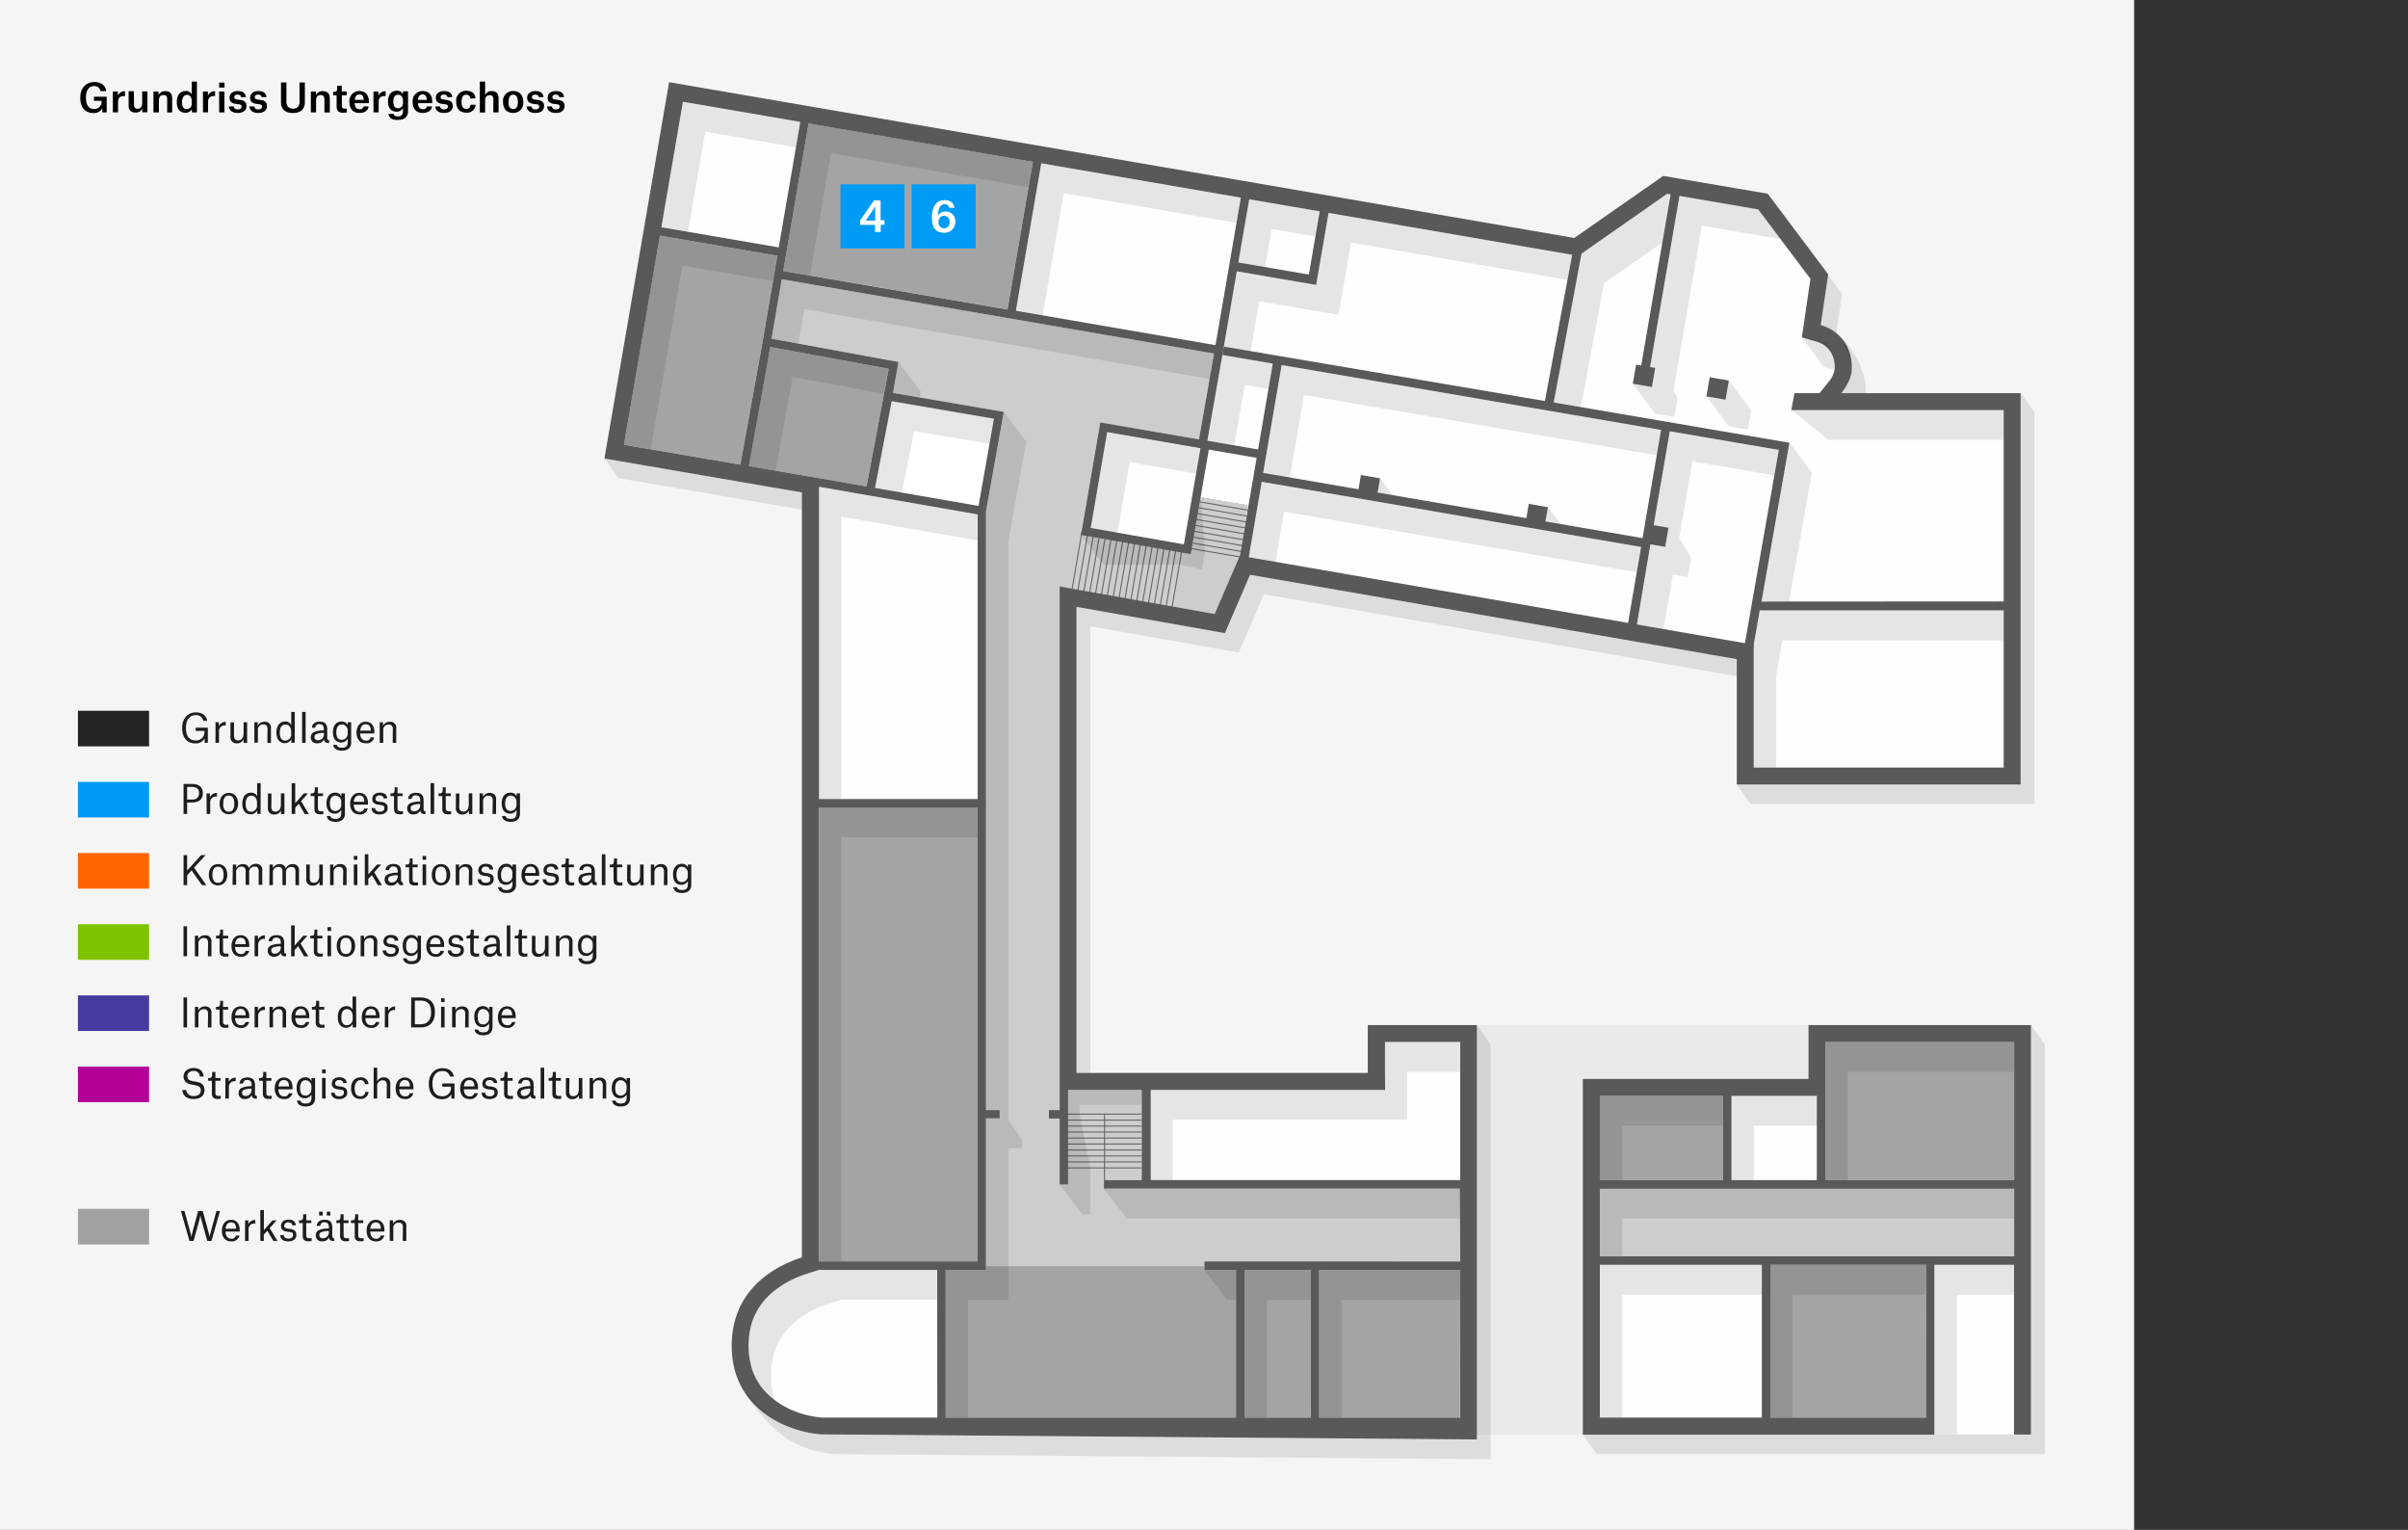 <svg xmlns="http://www.w3.org/2000/svg" viewBox="0 0 677 430"><rect x="0" y="0" width="677" height="430" fill="#333333" stroke="none"/><defs><style>.cls-1,.cls-11{fill:#fff;}.cls-1{opacity:0.95;}.cls-2{fill:#009bf5;}.cls-3{fill:#ff6400;}.cls-4{fill:#232323;}.cls-5{fill:#7dc300;}.cls-6{fill:#463ca0;}.cls-7{fill:#b40097;}.cls-12,.cls-8{opacity:0.65;}.cls-9{fill:#737373;}.cls-10{fill:#1d1d1b;}.cls-12{fill:#b3b3b3;}.cls-13{fill:#d9d9d9;opacity:0.4;}.cls-14{fill:none;stroke:#666;stroke-miterlimit:10;stroke-width:0.3px;}.cls-15{fill:#fcfffd;}.cls-16{fill:#595959;}.cls-17,.cls-18{opacity:0.1;}</style></defs><title>200731_Karten_FINAL_DF</title><g id="Klein"><g id="Hu"><g id="HuHintergrund"><rect class="cls-1" width="600" height="430"/><rect class="cls-2" x="21.91" y="219.77" width="20" height="10"/><rect class="cls-3" x="21.91" y="239.77" width="20" height="10"/><rect class="cls-4" x="21.91" y="199.77" width="20" height="10"/><rect class="cls-5" x="21.91" y="259.77" width="20" height="10"/><rect class="cls-6" x="21.91" y="279.77" width="20" height="10"/><rect class="cls-7" x="21.91" y="299.77" width="20" height="10"/><g class="cls-8"><rect class="cls-9" x="21.91" y="339.77" width="20" height="10"/></g><path class="cls-10" d="M52.27,204.63c0,2.23.95,3.48,2.66,3.48a2.33,2.33,0,0,0,2.54-2.57v-.12H55v-.9h3.43v4.25h-.89v-1.21h0a2.83,2.83,0,0,1-2.63,1.38c-2.12,0-3.7-1.38-3.7-4.34,0-2.75,1.66-4.37,3.84-4.37,1.72,0,3,.87,3.18,2.35H57.15A2,2,0,0,0,55,201C53.21,201,52.27,202.47,52.27,204.63Z"/><path class="cls-10" d="M60.59,203h.94v1.09h0a2.08,2.08,0,0,1,1.83-1.2h.1v1H63.3a1.58,1.58,0,0,0-1.72,1.72v3.16h-1Z"/><path class="cls-10" d="M65.79,206.53a2.09,2.09,0,0,0,.21,1.18,1.07,1.07,0,0,0,.89.39c1.08,0,1.59-.72,1.59-2V203h1v5.8h-1v-1h0a2,2,0,0,1-1.83,1.13,1.68,1.68,0,0,1-1.86-1.9v-4h1Z"/><path class="cls-10" d="M75.21,205.19A2,2,0,0,0,75,204a1.06,1.06,0,0,0-.91-.39,1.47,1.47,0,0,0-1.58,1.64v3.48h-1V203h.94v1h0a2,2,0,0,1,1.87-1.12,1.66,1.66,0,0,1,1.85,1.9v4h-1Z"/><path class="cls-10" d="M82.86,208.77h-.94v-1h0a2.07,2.07,0,0,1-1.83,1.1c-1.23,0-2.37-.77-2.37-3,0-2,1-3.08,2.5-3.08a1.73,1.73,0,0,1,1.66,1h0V200.1h1Zm-1-3.13c0-1.23-.65-2-1.58-2-1.11,0-1.61.88-1.61,2.24s.38,2.27,1.54,2.27a1.69,1.69,0,0,0,1.65-1.87Z"/><path class="cls-10" d="M84.93,200.1h1v8.67h-1Z"/><path class="cls-10" d="M87.7,204.55c0-1,.81-1.72,2.19-1.72S92,203.43,92,205v2.37c0,.46.1.65.53.66v.8h-.12c-.93,0-1.24-.33-1.34-1h0a1.94,1.94,0,0,1-1.86,1.08,1.61,1.61,0,0,1-1.83-1.66,1.54,1.54,0,0,1,.87-1.47,6.73,6.73,0,0,1,2.8-.47V205c0-1.05-.4-1.46-1.21-1.46a1.05,1.05,0,0,0-1.21,1Zm3.37,1.59V206a4.8,4.8,0,0,0-2.34.42.85.85,0,0,0-.32.72c0,.59.38.91,1,.91A1.68,1.68,0,0,0,91.07,206.14Z"/><path class="cls-10" d="M93.69,209.35h1c.11.49.48.81,1.43.81,1.1,0,1.65-.4,1.65-1.68v-.86h0a2.06,2.06,0,0,1-1.84,1.07c-1.21,0-2.33-.76-2.33-2.9,0-1.92,1-3,2.45-3a1.83,1.83,0,0,1,1.74,1h0V203h.94v5.65c0,1.63-1.06,2.34-2.64,2.34C95,211,93.82,210.55,93.69,209.35Zm4.06-3.8a1.71,1.71,0,0,0-1.65-1.94c-1,0-1.54.87-1.54,2.18s.36,2.15,1.58,2.15a1.68,1.68,0,0,0,1.61-1.8Z"/><path class="cls-10" d="M102.86,208.91c-1.77,0-2.62-1.29-2.62-3s.93-3.06,2.59-3.06,2.42,1.34,2.42,2.8v.51h-4c.06,1.2.55,2,1.64,2a1.2,1.2,0,0,0,1.32-.9h1A2.16,2.16,0,0,1,102.86,208.91Zm1.38-3.62c0-1-.41-1.72-1.42-1.72s-1.43.73-1.55,1.79h3Z"/><path class="cls-10" d="M110.44,205.19a2,2,0,0,0-.21-1.15,1.06,1.06,0,0,0-.91-.39,1.46,1.46,0,0,0-1.57,1.64v3.48h-1V203h.93v1h0a2,2,0,0,1,1.87-1.12,1.66,1.66,0,0,1,1.85,1.9v4h-1Z"/><path class="cls-10" d="M52.61,225.55v3.22h-1v-8.42h2.53c1.63,0,2.9.77,2.9,2.59s-1.26,2.61-3,2.61Zm1.42-.82c1.23,0,1.93-.6,1.93-1.79s-.7-1.76-1.89-1.76H52.61v3.55Z"/><path class="cls-10" d="M58.07,223H59v1.09h0a2.08,2.08,0,0,1,1.83-1.2H61v1h-.18a1.58,1.58,0,0,0-1.72,1.72v3.16h-1Z"/><path class="cls-10" d="M61.74,225.86c0-1.79,1-3,2.61-3s2.59,1.24,2.59,3-1,3-2.61,3S61.74,227.68,61.74,225.86Zm1,0c0,1.42.47,2.28,1.59,2.28s1.55-.86,1.55-2.28-.46-2.27-1.57-2.27S62.77,224.45,62.77,225.86Z"/><path class="cls-10" d="M73.26,228.77h-.94v-1h0a2,2,0,0,1-1.82,1.1c-1.23,0-2.37-.77-2.37-3,0-2,1-3.08,2.5-3.08a1.73,1.73,0,0,1,1.66,1h0V220.1h1Zm-1-3.13c0-1.23-.64-2-1.57-2-1.11,0-1.62.88-1.62,2.24s.39,2.27,1.54,2.27a1.69,1.69,0,0,0,1.65-1.87Z"/><path class="cls-10" d="M76.29,226.53a2.09,2.09,0,0,0,.21,1.18,1,1,0,0,0,.89.39c1.08,0,1.58-.72,1.58-2V223h1v5.8H79v-1h0a2,2,0,0,1-1.82,1.13,1.68,1.68,0,0,1-1.86-1.9v-4h1Z"/><path class="cls-10" d="M83,228.77H82V220.1h1v5.66L85.43,223h1.15l-1.93,2.18,2.17,3.62H85.67L84,225.91,83,227Z"/><path class="cls-10" d="M89.38,221.29V223h1.43v.76H89.38v3.42c0,.62.25.86.88.86a4.52,4.52,0,0,0,.64-.06v.84a7.08,7.08,0,0,1-.92.06c-1.13,0-1.58-.55-1.58-1.54v-3.58H87.34V223h.18c.78,0,1-.19,1-1.3v-.41Z"/><path class="cls-10" d="M91.88,229.35h1c.11.49.49.81,1.43.81,1.1,0,1.65-.4,1.65-1.68v-.86h0a2.09,2.09,0,0,1-1.85,1.07c-1.21,0-2.32-.76-2.32-2.9,0-1.92,1-3,2.44-3a1.81,1.81,0,0,1,1.74,1h0V223h1v5.65c0,1.63-1.07,2.34-2.64,2.34C93.15,231,92,230.55,91.88,229.35Zm4.06-3.8a1.71,1.71,0,0,0-1.65-1.94c-1,0-1.54.87-1.54,2.18s.37,2.15,1.59,2.15a1.68,1.68,0,0,0,1.6-1.8Z"/><path class="cls-10" d="M101.06,228.91c-1.77,0-2.62-1.29-2.62-3s.92-3.06,2.59-3.06,2.42,1.34,2.42,2.8v.51h-4c.07,1.2.55,2,1.64,2a1.2,1.2,0,0,0,1.32-.9h1A2.17,2.17,0,0,1,101.06,228.91Zm1.37-3.62c0-1-.4-1.72-1.41-1.72s-1.44.73-1.56,1.79h3Z"/><path class="cls-10" d="M107.87,224.42c-.06-.52-.47-.85-1.16-.85a1,1,0,0,0-1.13.94c0,.47.29.69.87.79l.89.13c1.21.19,1.65.69,1.65,1.69,0,1.16-.95,1.79-2.27,1.79s-2.19-.54-2.26-1.78h1c0,.45.29,1,1.32,1,.79,0,1.28-.37,1.28-1,0-.46-.12-.71-.91-.85l-.89-.13c-1-.16-1.59-.59-1.59-1.6s.79-1.76,2.11-1.76,2,.58,2.06,1.59Z"/><path class="cls-10" d="M111.76,221.29V223h1.43v.76h-1.43v3.42c0,.62.25.86.88.86a4.33,4.33,0,0,0,.64-.06v.84a7,7,0,0,1-.91.06c-1.14,0-1.59-.55-1.59-1.54v-3.58h-1V223h.17c.78,0,1-.19,1-1.3v-.41Z"/><path class="cls-10" d="M114.75,224.55c0-1,.81-1.72,2.19-1.72s2.15.6,2.15,2.15v2.37c0,.46.1.65.53.66v.8h-.13c-.92,0-1.23-.33-1.33-1h0a1.94,1.94,0,0,1-1.86,1.08,1.61,1.61,0,0,1-1.83-1.66,1.55,1.55,0,0,1,.86-1.47,6.82,6.82,0,0,1,2.81-.47V225c0-1.05-.4-1.46-1.21-1.46a1.05,1.05,0,0,0-1.21,1Zm3.37,1.59V226a4.8,4.8,0,0,0-2.34.42.85.85,0,0,0-.32.72c0,.59.38.91,1,.91A1.68,1.68,0,0,0,118.12,226.14Z"/><path class="cls-10" d="M121.06,220.1h1v8.67h-1Z"/><path class="cls-10" d="M125.32,221.29V223h1.43v.76h-1.43v3.42c0,.62.26.86.88.86a4.33,4.33,0,0,0,.64-.06v.84a6.82,6.82,0,0,1-.91.06c-1.13,0-1.58-.55-1.58-1.54v-3.58h-1.06V223h.18c.78,0,1-.19,1-1.3v-.41Z"/><path class="cls-10" d="M129.11,226.53a2.09,2.09,0,0,0,.21,1.18,1.06,1.06,0,0,0,.89.39c1.08,0,1.58-.72,1.58-2V223h1v5.8h-.94v-1h0a2,2,0,0,1-1.82,1.13,1.68,1.68,0,0,1-1.86-1.9v-4h1Z"/><path class="cls-10" d="M138.52,225.19a2.07,2.07,0,0,0-.2-1.15,1.06,1.06,0,0,0-.92-.39,1.46,1.46,0,0,0-1.57,1.64v3.48h-1V223h.93v1h0a2,2,0,0,1,1.87-1.12,1.65,1.65,0,0,1,1.84,1.9v4h-1Z"/><path class="cls-10" d="M141.15,229.35h1c.11.49.48.81,1.43.81,1.1,0,1.65-.4,1.65-1.68v-.86h0a2.09,2.09,0,0,1-1.85,1.07c-1.21,0-2.32-.76-2.32-2.9,0-1.92,1-3,2.44-3a1.81,1.81,0,0,1,1.74,1h0V223h.95v5.65c0,1.63-1.07,2.34-2.64,2.34C142.42,231,141.28,230.55,141.15,229.35Zm4.06-3.8a1.71,1.71,0,0,0-1.65-1.94c-1,0-1.54.87-1.54,2.18s.36,2.15,1.59,2.15a1.68,1.68,0,0,0,1.6-1.8Z"/><path class="cls-10" d="M52.61,248.77h-1v-8.42h1v4.32l3.94-4.32h1.24l-3.24,3.53L58,248.77H56.78l-2.93-4.12L52.61,246Z"/><path class="cls-10" d="M58.71,245.86c0-1.79,1-3,2.61-3s2.58,1.24,2.58,3-1,3-2.61,3S58.71,247.68,58.71,245.86Zm1,0c0,1.42.48,2.28,1.6,2.28s1.55-.86,1.55-2.28-.46-2.27-1.57-2.27S59.73,244.45,59.73,245.86Z"/><path class="cls-10" d="M65.46,243h.94v1h0a2,2,0,0,1,1.86-1.12A1.63,1.63,0,0,1,70,244h0a2,2,0,0,1,1.89-1.2,1.66,1.66,0,0,1,1.84,1.9v4h-1v-3.59a2,2,0,0,0-.21-1.15,1,1,0,0,0-.9-.38,1.46,1.46,0,0,0-1.56,1.64v3.48h-1v-3.59a2,2,0,0,0-.21-1.14,1,1,0,0,0-.9-.39,1.46,1.46,0,0,0-1.57,1.62v3.5h-1Z"/><path class="cls-10" d="M75.79,243h.94v1h0a2,2,0,0,1,1.86-1.12,1.63,1.63,0,0,1,1.75,1.2h0a2,2,0,0,1,1.89-1.2,1.66,1.66,0,0,1,1.84,1.9v4h-1v-3.59a2,2,0,0,0-.21-1.15,1,1,0,0,0-.9-.38,1.46,1.46,0,0,0-1.56,1.64v3.48h-1v-3.59a2.05,2.05,0,0,0-.2-1.14,1,1,0,0,0-.91-.39,1.46,1.46,0,0,0-1.56,1.62v3.5h-1Z"/><path class="cls-10" d="M87.08,246.53a2.09,2.09,0,0,0,.21,1.18,1.06,1.06,0,0,0,.89.39c1.08,0,1.58-.72,1.58-2V243h1v5.8h-.94v-1h0A2,2,0,0,1,88,248.91,1.68,1.68,0,0,1,86.1,247v-4h1Z"/><path class="cls-10" d="M96.49,245.19a2,2,0,0,0-.21-1.15,1,1,0,0,0-.91-.39,1.46,1.46,0,0,0-1.57,1.64v3.48h-1V243h.93v1h0a2,2,0,0,1,1.87-1.12,1.65,1.65,0,0,1,1.84,1.9v4h-1Z"/><path class="cls-10" d="M99.47,240.58h1v1.07h-1Zm0,2.39h1v5.8h-1Z"/><path class="cls-10" d="M103.56,248.77h-1V240.1h1v5.66L106,243h1.15l-1.94,2.18,2.18,3.62h-1.15l-1.7-2.86-1,1.09Z"/><path class="cls-10" d="M108.43,244.55c0-1,.8-1.72,2.19-1.72s2.14.6,2.14,2.15v2.37c0,.46.1.65.53.66v.8h-.12c-.92,0-1.23-.33-1.33-1h0a1.94,1.94,0,0,1-1.86,1.08,1.61,1.61,0,0,1-1.84-1.66,1.56,1.56,0,0,1,.87-1.47,6.77,6.77,0,0,1,2.8-.47V245c0-1.05-.39-1.46-1.21-1.46a1.07,1.07,0,0,0-1.21,1Zm3.36,1.59V246a4.8,4.8,0,0,0-2.34.42.85.85,0,0,0-.32.72c0,.59.39.91,1,.91A1.68,1.68,0,0,0,111.79,246.14Z"/><path class="cls-10" d="M116,241.29V243h1.43v.76H116v3.42c0,.62.26.86.88.86a4.33,4.33,0,0,0,.64-.06v.84a7,7,0,0,1-.91.06c-1.14,0-1.59-.55-1.59-1.54v-3.58h-1V243h.17c.78,0,1-.19,1-1.3v-.41Z"/><path class="cls-10" d="M118.81,240.58h1v1.07h-1Zm0,2.39h1v5.8h-1Z"/><path class="cls-10" d="M121.39,245.86c0-1.79,1-3,2.6-3s2.59,1.24,2.59,3-1,3-2.61,3S121.39,247.68,121.39,245.86Zm1,0c0,1.42.47,2.28,1.59,2.28s1.56-.86,1.56-2.28-.47-2.27-1.58-2.27S122.41,244.45,122.41,245.86Z"/><path class="cls-10" d="M131.83,245.19a2,2,0,0,0-.21-1.15,1.06,1.06,0,0,0-.92-.39,1.47,1.47,0,0,0-1.57,1.64v3.48h-1V243h.94v1h0a2,2,0,0,1,1.87-1.12,1.66,1.66,0,0,1,1.85,1.9v4h-1Z"/><path class="cls-10" d="M137.69,244.42c-.06-.52-.47-.85-1.16-.85a1,1,0,0,0-1.13.94c0,.47.29.69.87.79l.89.13c1.21.19,1.65.69,1.65,1.69,0,1.16-.95,1.79-2.27,1.79s-2.18-.54-2.26-1.78h1c0,.45.29,1,1.32,1,.79,0,1.28-.37,1.28-1,0-.46-.12-.71-.91-.85l-.89-.13c-1-.16-1.59-.59-1.59-1.6s.79-1.76,2.11-1.76,2,.58,2.06,1.59Z"/><path class="cls-10" d="M140,249.35h1c.11.49.48.81,1.43.81s1.65-.4,1.65-1.68v-.86h0a2.09,2.09,0,0,1-1.85,1.07c-1.21,0-2.32-.76-2.32-2.9,0-1.92,1-3,2.44-3a1.81,1.81,0,0,1,1.74,1h0V243h1v5.65c0,1.63-1.07,2.34-2.64,2.34C141.31,251,140.17,250.55,140,249.35Zm4.06-3.8a1.71,1.71,0,0,0-1.65-1.94c-1,0-1.54.87-1.54,2.18s.36,2.15,1.58,2.15a1.68,1.68,0,0,0,1.61-1.8Z"/><path class="cls-10" d="M149.22,248.91c-1.77,0-2.62-1.29-2.62-3s.92-3.06,2.58-3.06,2.42,1.34,2.42,2.8v.51h-4c.07,1.2.55,2,1.64,2a1.2,1.2,0,0,0,1.32-.9h1A2.17,2.17,0,0,1,149.22,248.91Zm1.37-3.62c0-1-.41-1.72-1.42-1.72s-1.43.73-1.55,1.79h3Z"/><path class="cls-10" d="M156,244.42c-.06-.52-.48-.85-1.16-.85a1,1,0,0,0-1.13.94c0,.47.28.69.87.79l.89.13c1.21.19,1.65.69,1.65,1.69,0,1.16-1,1.79-2.27,1.79s-2.19-.54-2.27-1.78h1c0,.45.3,1,1.32,1,.8,0,1.29-.37,1.29-1,0-.46-.12-.71-.91-.85l-.89-.13c-1-.16-1.59-.59-1.59-1.6s.78-1.76,2.1-1.76,2,.58,2.07,1.59Z"/><path class="cls-10" d="M159.92,241.29V243h1.43v.76h-1.43v3.42c0,.62.25.86.88.86a4.33,4.33,0,0,0,.64-.06v.84a7.08,7.08,0,0,1-.92.06c-1.13,0-1.58-.55-1.58-1.54v-3.58h-1.06V243h.18c.78,0,1-.19,1-1.3v-.41Z"/><path class="cls-10" d="M162.91,244.55c0-1,.8-1.72,2.19-1.72s2.14.6,2.14,2.15v2.37c0,.46.1.65.53.66v.8h-.12c-.92,0-1.23-.33-1.33-1h0a1.94,1.94,0,0,1-1.86,1.08,1.61,1.61,0,0,1-1.84-1.66,1.56,1.56,0,0,1,.87-1.47,6.82,6.82,0,0,1,2.81-.47V245c0-1.05-.4-1.46-1.21-1.46a1.05,1.05,0,0,0-1.21,1Zm3.37,1.59V246a4.85,4.85,0,0,0-2.35.42.85.85,0,0,0-.32.72c0,.59.39.91,1,.91A1.69,1.69,0,0,0,166.28,246.14Z"/><path class="cls-10" d="M169.21,240.1h1v8.67h-1Z"/><path class="cls-10" d="M173.48,241.29V243h1.43v.76h-1.43v3.42c0,.62.26.86.88.86A4.33,4.33,0,0,0,175,248v.84a7,7,0,0,1-.91.06c-1.14,0-1.59-.55-1.59-1.54v-3.58h-1.05V243h.17c.78,0,1-.19,1-1.3v-.41Z"/><path class="cls-10" d="M177.27,246.53a2.18,2.18,0,0,0,.2,1.18,1.08,1.08,0,0,0,.9.39c1.07,0,1.58-.72,1.58-2V243h1v5.8H180v-1h0a2,2,0,0,1-1.82,1.13,1.67,1.67,0,0,1-1.86-1.9v-4h1Z"/><path class="cls-10" d="M186.68,245.19a2,2,0,0,0-.21-1.15,1.06,1.06,0,0,0-.91-.39,1.46,1.46,0,0,0-1.57,1.64v3.48h-1V243h.93v1h0a2,2,0,0,1,1.87-1.12,1.66,1.66,0,0,1,1.85,1.9v4h-1Z"/><path class="cls-10" d="M189.31,249.35h1c.11.49.48.81,1.43.81,1.1,0,1.65-.4,1.65-1.68v-.86h0a2.09,2.09,0,0,1-1.85,1.07c-1.21,0-2.32-.76-2.32-2.9,0-1.92,1-3,2.44-3a1.82,1.82,0,0,1,1.74,1h0V243h.95v5.65c0,1.63-1.07,2.34-2.65,2.34C190.57,251,189.44,250.55,189.31,249.35Zm4.06-3.8a1.71,1.71,0,0,0-1.65-1.94c-1.05,0-1.54.87-1.54,2.18s.36,2.15,1.58,2.15a1.68,1.68,0,0,0,1.61-1.8Z"/><path class="cls-10" d="M51.59,260.35h1v8.42h-1Z"/><path class="cls-10" d="M58.49,265.19a2,2,0,0,0-.21-1.15,1.06,1.06,0,0,0-.91-.39,1.47,1.47,0,0,0-1.58,1.64v3.48h-1V263h.94v1h0a2,2,0,0,1,1.87-1.12,1.66,1.66,0,0,1,1.85,1.9v4h-1Z"/><path class="cls-10" d="M62.71,261.29V263h1.43v.76H62.71v3.42c0,.62.26.86.88.86a4.33,4.33,0,0,0,.64-.06v.84a7,7,0,0,1-.91.06c-1.13,0-1.59-.55-1.59-1.54v-3.58h-1V263h.17c.78,0,1-.19,1-1.3v-.41Z"/><path class="cls-10" d="M67.7,268.91c-1.78,0-2.62-1.29-2.62-3s.92-3.06,2.58-3.06,2.42,1.34,2.42,2.8v.51h-4c.07,1.2.55,2,1.64,2a1.2,1.2,0,0,0,1.32-.9h1A2.17,2.17,0,0,1,67.7,268.91Zm1.37-3.62c0-1-.41-1.72-1.42-1.72s-1.43.73-1.55,1.79h3Z"/><path class="cls-10" d="M71.59,263h.94v1.09h0a2.08,2.08,0,0,1,1.83-1.2h.1v1H74.3a1.58,1.58,0,0,0-1.72,1.72v3.16h-1Z"/><path class="cls-10" d="M75.56,264.55c0-1,.8-1.72,2.19-1.72s2.15.6,2.15,2.15v2.37c0,.46.09.65.52.66v.8H80.3c-.92,0-1.23-.33-1.33-1h0a1.94,1.94,0,0,1-1.86,1.08,1.62,1.62,0,0,1-1.84-1.66,1.56,1.56,0,0,1,.87-1.47,6.82,6.82,0,0,1,2.81-.47V265c0-1-.4-1.46-1.21-1.46a1.05,1.05,0,0,0-1.21,1Zm3.37,1.59V266a4.85,4.85,0,0,0-2.35.42.84.84,0,0,0-.31.72c0,.59.38.91,1,.91A1.69,1.69,0,0,0,78.93,266.14Z"/><path class="cls-10" d="M82.85,268.77h-1V260.1h1v5.66L85.27,263h1.16l-1.94,2.18,2.18,3.62H85.52l-1.7-2.86-1,1.09Z"/><path class="cls-10" d="M89.22,261.29V263h1.43v.76H89.22v3.42c0,.62.26.86.88.86a4.33,4.33,0,0,0,.64-.06v.84a7,7,0,0,1-.91.06c-1.13,0-1.59-.55-1.59-1.54v-3.58h-1V263h.17c.78,0,1-.19,1-1.3v-.41Z"/><path class="cls-10" d="M92.08,260.58h1v1.07h-1Zm0,2.39h1v5.8h-1Z"/><path class="cls-10" d="M94.66,265.86c0-1.79,1-3,2.6-3s2.59,1.24,2.59,3-1,3.05-2.61,3.05S94.66,267.68,94.66,265.86Zm1,0c0,1.42.47,2.28,1.6,2.28s1.55-.86,1.55-2.28-.47-2.27-1.58-2.27S95.68,264.45,95.68,265.86Z"/><path class="cls-10" d="M105.1,265.19a2,2,0,0,0-.21-1.15,1.06,1.06,0,0,0-.92-.39,1.47,1.47,0,0,0-1.57,1.64v3.48h-1V263h.94v1h0a2,2,0,0,1,1.87-1.12,1.66,1.66,0,0,1,1.85,1.9v4h-1Z"/><path class="cls-10" d="M111,264.42c-.06-.52-.47-.85-1.16-.85a1,1,0,0,0-1.13.94c0,.47.29.69.87.79l.89.13c1.21.19,1.65.69,1.65,1.69,0,1.16-1,1.79-2.27,1.79s-2.18-.54-2.26-1.78h1c0,.45.29,1,1.32,1,.79,0,1.28-.37,1.28-1s-.12-.71-.91-.85l-.89-.13c-1-.16-1.58-.59-1.58-1.6s.78-1.76,2.1-1.76,2,.58,2.06,1.59Z"/><path class="cls-10" d="M113.31,269.35h1c.11.49.48.81,1.43.81s1.65-.4,1.65-1.68v-.86h0a2.09,2.09,0,0,1-1.85,1.07c-1.21,0-2.32-.76-2.32-2.9,0-1.92,1-3,2.44-3a1.81,1.81,0,0,1,1.74,1.05h0V263h.95v5.65c0,1.63-1.07,2.34-2.64,2.34C114.58,271,113.44,270.55,113.31,269.35Zm4.06-3.8a1.71,1.71,0,0,0-1.65-1.94c-1,0-1.54.87-1.54,2.18s.36,2.15,1.59,2.15a1.68,1.68,0,0,0,1.6-1.8Z"/><path class="cls-10" d="M122.49,268.91c-1.78,0-2.62-1.29-2.62-3s.92-3.06,2.58-3.06,2.42,1.34,2.42,2.8v.51h-4c.07,1.2.55,2,1.64,2a1.2,1.2,0,0,0,1.32-.9h1A2.17,2.17,0,0,1,122.49,268.91Zm1.37-3.62c0-1-.41-1.72-1.42-1.72s-1.43.73-1.55,1.79h3Z"/><path class="cls-10" d="M129.29,264.42c0-.52-.47-.85-1.15-.85a1,1,0,0,0-1.13.94c0,.47.28.69.87.79l.89.13c1.21.19,1.65.69,1.65,1.69,0,1.16-.95,1.79-2.27,1.79s-2.19-.54-2.27-1.78h1c.05.45.3,1,1.32,1,.79,0,1.29-.37,1.29-1s-.12-.71-.91-.85l-.9-.13c-1-.16-1.58-.59-1.58-1.6s.78-1.76,2.1-1.76,2,.58,2.07,1.59Z"/><path class="cls-10" d="M133.19,261.29V263h1.43v.76h-1.43v3.42c0,.62.25.86.88.86a4.33,4.33,0,0,0,.64-.06v.84a7.08,7.08,0,0,1-.92.06c-1.13,0-1.58-.55-1.58-1.54v-3.58h-1.06V263h.18c.78,0,1-.19,1-1.3v-.41Z"/><path class="cls-10" d="M136.18,264.55c0-1,.8-1.72,2.19-1.72s2.14.6,2.14,2.15v2.37c0,.46.1.65.53.66v.8h-.12c-.92,0-1.23-.33-1.33-1h0a1.94,1.94,0,0,1-1.86,1.08,1.61,1.61,0,0,1-1.84-1.66,1.56,1.56,0,0,1,.87-1.47,6.82,6.82,0,0,1,2.81-.47V265c0-1-.4-1.46-1.21-1.46a1.05,1.05,0,0,0-1.21,1Zm3.37,1.59V266a4.85,4.85,0,0,0-2.35.42.85.85,0,0,0-.32.72c0,.59.39.91,1,.91A1.69,1.69,0,0,0,139.55,266.14Z"/><path class="cls-10" d="M142.48,260.1h1v8.67h-1Z"/><path class="cls-10" d="M146.75,261.29V263h1.43v.76h-1.43v3.42c0,.62.25.86.88.86a4.33,4.33,0,0,0,.64-.06v.84a7,7,0,0,1-.91.06c-1.14,0-1.59-.55-1.59-1.54v-3.58h-1.05V263h.17c.78,0,1-.19,1-1.3v-.41Z"/><path class="cls-10" d="M150.53,266.53a2.09,2.09,0,0,0,.21,1.18,1.08,1.08,0,0,0,.9.39c1.07,0,1.58-.72,1.58-2V263h1v5.8h-1v-1h0a2,2,0,0,1-1.83,1.13,1.67,1.67,0,0,1-1.85-1.9v-4h1Z"/><path class="cls-10" d="M160,265.19a2,2,0,0,0-.21-1.15,1.06,1.06,0,0,0-.91-.39,1.46,1.46,0,0,0-1.57,1.64v3.48h-1V263h.93v1h0a2,2,0,0,1,1.87-1.12,1.66,1.66,0,0,1,1.85,1.9v4h-1Z"/><path class="cls-10" d="M162.58,269.35h1c.11.49.48.81,1.43.81,1.1,0,1.65-.4,1.65-1.68v-.86h0a2.09,2.09,0,0,1-1.85,1.07c-1.21,0-2.32-.76-2.32-2.9,0-1.92,1-3,2.44-3a1.82,1.82,0,0,1,1.74,1.05h0V263h1v5.65c0,1.63-1.07,2.34-2.64,2.34C163.84,271,162.71,270.55,162.58,269.35Zm4.06-3.8a1.71,1.71,0,0,0-1.65-1.94c-1.05,0-1.54.87-1.54,2.18s.36,2.15,1.58,2.15a1.68,1.68,0,0,0,1.61-1.8Z"/><path class="cls-10" d="M51.59,280.35h1v8.42h-1Z"/><path class="cls-10" d="M58.49,285.19a2,2,0,0,0-.21-1.15,1.06,1.06,0,0,0-.91-.39,1.47,1.47,0,0,0-1.58,1.64v3.48h-1V283h.94v1h0a2,2,0,0,1,1.87-1.12,1.66,1.66,0,0,1,1.85,1.9v4h-1Z"/><path class="cls-10" d="M62.71,281.29V283h1.43v.76H62.71v3.42c0,.62.26.86.88.86a4.33,4.33,0,0,0,.64-.06v.84a7,7,0,0,1-.91.06c-1.13,0-1.59-.55-1.59-1.54v-3.58h-1V283h.17c.78,0,1-.19,1-1.3v-.41Z"/><path class="cls-10" d="M67.7,288.91c-1.78,0-2.62-1.29-2.62-3s.92-3.06,2.58-3.06,2.42,1.34,2.42,2.8v.51h-4c.07,1.2.55,2,1.64,2a1.2,1.2,0,0,0,1.32-.9h1A2.17,2.17,0,0,1,67.7,288.91Zm1.37-3.62c0-1-.41-1.72-1.42-1.72s-1.43.73-1.55,1.79h3Z"/><path class="cls-10" d="M71.59,283h.94v1.09h0a2.08,2.08,0,0,1,1.83-1.2h.1v1H74.3a1.58,1.58,0,0,0-1.72,1.72v3.16h-1Z"/><path class="cls-10" d="M79.47,285.19a2,2,0,0,0-.21-1.15,1.06,1.06,0,0,0-.92-.39,1.47,1.47,0,0,0-1.57,1.64v3.48h-1V283h.94v1h0a2,2,0,0,1,1.87-1.12,1.66,1.66,0,0,1,1.85,1.9v4h-1Z"/><path class="cls-10" d="M84.57,288.91c-1.77,0-2.62-1.29-2.62-3s.93-3.06,2.59-3.06,2.42,1.34,2.42,2.8v.51H83c.07,1.2.55,2,1.64,2a1.2,1.2,0,0,0,1.32-.9h1A2.17,2.17,0,0,1,84.57,288.91ZM86,285.29c0-1-.41-1.72-1.42-1.72s-1.43.73-1.56,1.79h3Z"/><path class="cls-10" d="M89.74,281.29V283h1.43v.76H89.74v3.42c0,.62.25.86.88.86a4.33,4.33,0,0,0,.64-.06v.84a7.08,7.08,0,0,1-.92.06c-1.13,0-1.58-.55-1.58-1.54v-3.58H87.7V283h.18c.78,0,1-.19,1-1.3v-.41Z"/><path class="cls-10" d="M100.16,288.77h-1v-1h0a2.07,2.07,0,0,1-1.83,1.1c-1.23,0-2.36-.77-2.36-3,0-2,1-3.08,2.49-3.08a1.73,1.73,0,0,1,1.66,1h0V280.1h1Zm-1-3.13c0-1.23-.65-2-1.58-2-1.11,0-1.61.88-1.61,2.24s.38,2.27,1.54,2.27a1.69,1.69,0,0,0,1.65-1.87Z"/><path class="cls-10" d="M104.33,288.91c-1.78,0-2.62-1.29-2.62-3s.92-3.06,2.58-3.06,2.42,1.34,2.42,2.8v.51h-4c.07,1.2.55,2,1.64,2a1.2,1.2,0,0,0,1.32-.9h1A2.17,2.17,0,0,1,104.33,288.91Zm1.37-3.62c0-1-.41-1.72-1.42-1.72s-1.43.73-1.55,1.79h3Z"/><path class="cls-10" d="M108.22,283h.93v1.09h0a2.08,2.08,0,0,1,1.83-1.2h.1v1h-.18a1.58,1.58,0,0,0-1.72,1.72v3.16h-1Z"/><path class="cls-10" d="M115.62,280.35h2.59c2.3,0,4.07,1.12,4.07,4.1s-1.65,4.32-4,4.32h-2.71Zm2.59,7.54c1.78,0,3-.93,3-3.4s-1.24-3.26-2.94-3.26h-1.63v6.66Z"/><path class="cls-10" d="M124,280.58h1v1.07h-1Zm0,2.39h1v5.8h-1Z"/><path class="cls-10" d="M130.8,285.19a2,2,0,0,0-.21-1.15,1,1,0,0,0-.91-.39,1.46,1.46,0,0,0-1.57,1.64v3.48h-1V283h.93v1h0a2,2,0,0,1,1.87-1.12,1.66,1.66,0,0,1,1.85,1.9v4h-1Z"/><path class="cls-10" d="M133.43,289.35h1c.11.49.48.81,1.43.81,1.1,0,1.65-.4,1.65-1.68v-.86h0a2.09,2.09,0,0,1-1.85,1.07c-1.21,0-2.32-.76-2.32-2.9,0-1.92,1-3,2.44-3a1.82,1.82,0,0,1,1.74,1.05h0V283h.95v5.65c0,1.63-1.07,2.34-2.64,2.34C134.7,291,133.56,290.55,133.43,289.35Zm4.06-3.8a1.71,1.71,0,0,0-1.65-1.94c-1.05,0-1.54.87-1.54,2.18s.36,2.15,1.58,2.15a1.68,1.68,0,0,0,1.61-1.8Z"/><path class="cls-10" d="M142.61,288.91c-1.78,0-2.62-1.29-2.62-3s.92-3.06,2.58-3.06,2.42,1.34,2.42,2.8v.51h-4c.07,1.2.55,2,1.64,2a1.2,1.2,0,0,0,1.32-.9h.95A2.15,2.15,0,0,1,142.61,288.91Zm1.37-3.62c0-1-.41-1.72-1.42-1.72s-1.43.73-1.55,1.79h3Z"/><path class="cls-10" d="M56.19,302.61A1.62,1.62,0,0,0,54.44,301c-1.14,0-1.76.65-1.76,1.46s.42,1.21,1.41,1.39l1.19.21c1.64.3,2.21,1.1,2.21,2.3,0,1.54-1.05,2.53-3.06,2.53s-3.06-1-3.15-2.53h1.07a1.92,1.92,0,0,0,2.1,1.71c1.5,0,2-.73,2-1.62,0-.73-.39-1.23-1.43-1.41l-1.17-.21c-1.65-.31-2.24-1.19-2.24-2.29,0-1.36,1.13-2.35,2.85-2.35s2.71.95,2.79,2.38Z"/><path class="cls-10" d="M60.56,301.29V303H62v.76H60.56v3.42c0,.62.25.86.88.86a4.29,4.29,0,0,0,.63-.06v.84a6.82,6.82,0,0,1-.91.06c-1.13,0-1.58-.55-1.58-1.54v-3.58H58.52V303h.18c.78,0,.95-.19.95-1.3v-.41Z"/><path class="cls-10" d="M63.38,303h.94v1.09h0a2.08,2.08,0,0,1,1.84-1.2h.1v1h-.19a1.58,1.58,0,0,0-1.72,1.72v3.16h-1Z"/><path class="cls-10" d="M67.36,304.55c0-1,.8-1.72,2.18-1.72s2.15.6,2.15,2.15v2.37c0,.46.1.65.53.66v.8H72.1c-.93,0-1.24-.33-1.33-1h0a1.93,1.93,0,0,1-1.86,1.08,1.61,1.61,0,0,1-1.83-1.66,1.54,1.54,0,0,1,.87-1.47,6.73,6.73,0,0,1,2.8-.47V305c0-1-.4-1.46-1.21-1.46a1.05,1.05,0,0,0-1.21,1Zm3.36,1.59V306a4.8,4.8,0,0,0-2.34.42.85.85,0,0,0-.32.72c0,.59.38.91,1,.91A1.68,1.68,0,0,0,70.72,306.14Z"/><path class="cls-10" d="M74.88,301.29V303h1.43v.76H74.88v3.42c0,.62.25.86.88.86a4.33,4.33,0,0,0,.64-.06v.84a7.08,7.08,0,0,1-.92.06c-1.13,0-1.58-.55-1.58-1.54v-3.58H72.84V303H73c.78,0,1-.19,1-1.3v-.41Z"/><path class="cls-10" d="M79.86,308.91c-1.77,0-2.62-1.29-2.62-3s.93-3.06,2.59-3.06,2.42,1.34,2.42,2.8v.51h-4c.06,1.2.55,2,1.64,2a1.18,1.18,0,0,0,1.31-.9h1A2.16,2.16,0,0,1,79.86,308.91Zm1.38-3.62c0-1-.41-1.72-1.42-1.72s-1.43.73-1.55,1.79h3Z"/><path class="cls-10" d="M83.49,309.35h1c.11.49.48.81,1.43.81,1.1,0,1.65-.4,1.65-1.68v-.86h0a2.09,2.09,0,0,1-1.85,1.07c-1.21,0-2.32-.76-2.32-2.9,0-1.92,1-3,2.44-3a1.81,1.81,0,0,1,1.74,1.05h0V303h1v5.65c0,1.63-1.07,2.34-2.64,2.34C84.76,311,83.62,310.55,83.49,309.35Zm4.06-3.8a1.71,1.71,0,0,0-1.65-1.94c-1,0-1.54.87-1.54,2.18s.36,2.15,1.58,2.15a1.68,1.68,0,0,0,1.61-1.8Z"/><path class="cls-10" d="M90.54,300.58h1v1.07h-1Zm0,2.39h1v5.8h-1Z"/><path class="cls-10" d="M96.49,304.42c0-.52-.47-.85-1.15-.85a1,1,0,0,0-1.13.94c0,.47.28.69.86.79l.9.13c1.21.19,1.65.69,1.65,1.69,0,1.16-1,1.79-2.27,1.79s-2.19-.54-2.27-1.78h1c0,.45.3,1,1.32,1,.79,0,1.29-.37,1.29-1s-.12-.71-.91-.85l-.9-.13c-1-.16-1.58-.59-1.58-1.6s.78-1.76,2.1-1.76,2,.58,2.07,1.59Z"/><path class="cls-10" d="M102.63,304.72a1.22,1.22,0,0,0-1.32-1.13c-1,0-1.59.91-1.59,2.26s.4,2.28,1.57,2.28a1.32,1.32,0,0,0,1.42-1.25h.92a2.17,2.17,0,0,1-2.35,2c-1.67,0-2.58-1.17-2.58-3s1-3.06,2.6-3.06a2,2,0,0,1,2.3,1.89Z"/><path class="cls-10" d="M108.75,305.18a2,2,0,0,0-.21-1.14,1.06,1.06,0,0,0-.91-.39,1.47,1.47,0,0,0-1.58,1.64v3.48h-1V300.1h1v3.83h0a1.94,1.94,0,0,1,1.82-1.1,1.66,1.66,0,0,1,1.85,1.9v4h-1Z"/><path class="cls-10" d="M113.85,308.91c-1.77,0-2.62-1.29-2.62-3s.93-3.06,2.59-3.06,2.42,1.34,2.42,2.8v.51h-4c.07,1.2.55,2,1.64,2a1.19,1.19,0,0,0,1.32-.9h1A2.17,2.17,0,0,1,113.85,308.91Zm1.38-3.62c0-1-.41-1.72-1.42-1.72s-1.43.73-1.55,1.79h3Z"/><path class="cls-10" d="M121.58,304.63c0,2.23,1,3.48,2.66,3.48a2.33,2.33,0,0,0,2.54-2.57v-.12h-2.43v-.9h3.43v4.25h-.89v-1.21h0a2.83,2.83,0,0,1-2.63,1.38c-2.12,0-3.7-1.38-3.7-4.34,0-2.75,1.66-4.37,3.84-4.37,1.72,0,3,.87,3.18,2.35h-1.07a2,2,0,0,0-2.11-1.54C122.52,301,121.58,302.47,121.58,304.63Z"/><path class="cls-10" d="M132,308.91c-1.77,0-2.62-1.29-2.62-3s.93-3.06,2.59-3.06,2.42,1.34,2.42,2.8v.51h-4c.07,1.2.55,2,1.64,2a1.2,1.2,0,0,0,1.32-.9h1A2.17,2.17,0,0,1,132,308.91Zm1.38-3.62c0-1-.41-1.72-1.42-1.72s-1.43.73-1.56,1.79h3Z"/><path class="cls-10" d="M138.81,304.42c-.06-.52-.47-.85-1.16-.85a1,1,0,0,0-1.13.94c0,.47.29.69.87.79l.89.13c1.21.19,1.65.69,1.65,1.69,0,1.16-.94,1.79-2.27,1.79s-2.18-.54-2.26-1.78h1c0,.45.29,1,1.32,1,.79,0,1.28-.37,1.28-1s-.12-.71-.91-.85l-.89-.13c-1-.16-1.58-.59-1.58-1.6s.78-1.76,2.1-1.76,2,.58,2.07,1.59Z"/><path class="cls-10" d="M142.7,301.29V303h1.43v.76H142.7v3.42c0,.62.26.86.88.86a4.33,4.33,0,0,0,.64-.06v.84a7,7,0,0,1-.91.06c-1.13,0-1.59-.55-1.59-1.54v-3.58h-1.05V303h.17c.78,0,1-.19,1-1.3v-.41Z"/><path class="cls-10" d="M145.7,304.55c0-1,.8-1.72,2.18-1.72s2.15.6,2.15,2.15v2.37c0,.46.1.65.53.66v.8h-.12c-.93,0-1.24-.33-1.33-1h0a1.93,1.93,0,0,1-1.86,1.08,1.61,1.61,0,0,1-1.83-1.66,1.54,1.54,0,0,1,.87-1.47,6.73,6.73,0,0,1,2.8-.47V305c0-1-.4-1.46-1.21-1.46a1.05,1.05,0,0,0-1.21,1Zm3.36,1.59V306a4.8,4.8,0,0,0-2.34.42.85.85,0,0,0-.32.72c0,.59.38.91,1,.91A1.68,1.68,0,0,0,149.06,306.14Z"/><path class="cls-10" d="M152,300.1h1v8.67h-1Z"/><path class="cls-10" d="M156.27,301.29V303h1.43v.76h-1.43v3.42c0,.62.25.86.88.86a4.29,4.29,0,0,0,.63-.06v.84a6.82,6.82,0,0,1-.91.06c-1.13,0-1.58-.55-1.58-1.54v-3.58h-1.06V303h.18c.78,0,1-.19,1-1.3v-.41Z"/><path class="cls-10" d="M160.05,306.53a2.09,2.09,0,0,0,.21,1.18,1.06,1.06,0,0,0,.89.39c1.08,0,1.58-.72,1.58-2V303h1v5.8h-.94v-1h0a2,2,0,0,1-1.83,1.13,1.68,1.68,0,0,1-1.86-1.9v-4h1Z"/><path class="cls-10" d="M169.47,305.19a2,2,0,0,0-.21-1.15,1.06,1.06,0,0,0-.92-.39,1.47,1.47,0,0,0-1.57,1.64v3.48h-1V303h.94v1h0a2,2,0,0,1,1.87-1.12,1.66,1.66,0,0,1,1.85,1.9v4h-1Z"/><path class="cls-10" d="M172.09,309.35h1c.11.49.49.81,1.43.81,1.1,0,1.65-.4,1.65-1.68v-.86h0a2.09,2.09,0,0,1-1.85,1.07c-1.21,0-2.32-.76-2.32-2.9,0-1.92,1-3,2.44-3a1.81,1.81,0,0,1,1.74,1.05h0V303h.95v5.65c0,1.63-1.07,2.34-2.64,2.34C173.36,311,172.23,310.55,172.09,309.35Zm4.06-3.8a1.71,1.71,0,0,0-1.65-1.94c-1,0-1.54.87-1.54,2.18s.37,2.15,1.59,2.15a1.68,1.68,0,0,0,1.6-1.8Z"/><path class="cls-10" d="M53.26,348.77l-2.4-8.42h1l1.65,6a12.28,12.28,0,0,1,.3,1.35h0a13,13,0,0,1,.29-1.34l1.61-6H57l1.63,6a11.31,11.31,0,0,1,.31,1.35h0a9.07,9.07,0,0,1,.28-1.34l1.64-6h1l-2.41,8.42H58.29l-1.65-5.87a9.52,9.52,0,0,1-.3-1.35h0a9.93,9.93,0,0,1-.29,1.34l-1.63,5.88Z"/><path class="cls-10" d="M65,348.91c-1.77,0-2.62-1.29-2.62-3s.93-3.06,2.59-3.06,2.42,1.34,2.42,2.8v.51h-4c.06,1.2.55,2,1.63,2a1.19,1.19,0,0,0,1.32-.9h1A2.17,2.17,0,0,1,65,348.91Zm1.38-3.62c0-1-.41-1.72-1.42-1.72s-1.43.73-1.55,1.79h3Z"/><path class="cls-10" d="M68.9,343h.93v1.09h0a2.09,2.09,0,0,1,1.84-1.2h.1v1H71.6a1.57,1.57,0,0,0-1.71,1.72v3.16h-1Z"/><path class="cls-10" d="M74.19,348.77h-1V340.1h1v5.66L76.61,343h1.15l-1.94,2.18L78,348.77H76.85l-1.7-2.86-1,1.09Z"/><path class="cls-10" d="M82.19,344.42c0-.52-.47-.85-1.15-.85a1,1,0,0,0-1.13.94c0,.47.28.69.87.79l.89.13c1.21.19,1.65.69,1.65,1.69,0,1.16-.95,1.79-2.27,1.79s-2.19-.54-2.27-1.78h1c0,.45.3,1,1.32,1,.79,0,1.29-.37,1.29-1s-.12-.71-.91-.85l-.9-.13c-1-.16-1.58-.59-1.58-1.6s.78-1.76,2.1-1.76,2,.58,2.07,1.59Z"/><path class="cls-10" d="M86.09,341.29V343h1.43v.76H86.09v3.42c0,.62.25.86.88.86a4.33,4.33,0,0,0,.64-.06v.84a7.08,7.08,0,0,1-.92.06c-1.13,0-1.58-.55-1.58-1.54v-3.58H84.05V343h.18c.78,0,1-.19,1-1.3v-.41Z"/><path class="cls-10" d="M89.08,344.55c0-1,.8-1.72,2.19-1.72s2.14.6,2.14,2.15v2.37c0,.46.1.65.53.66v.8h-.12c-.92,0-1.23-.33-1.33-1h0a1.94,1.94,0,0,1-1.86,1.08,1.61,1.61,0,0,1-1.84-1.66,1.56,1.56,0,0,1,.87-1.47,6.82,6.82,0,0,1,2.81-.47V345c0-1-.4-1.46-1.21-1.46a1.05,1.05,0,0,0-1.21,1Zm.64-4h1v1.09h-1Zm2.73,5.57V346a4.85,4.85,0,0,0-2.35.42.85.85,0,0,0-.32.72c0,.59.39.91,1,.91A1.69,1.69,0,0,0,92.45,346.14Zm-.58-5.57h1v1.09h-1Z"/><path class="cls-10" d="M96.6,341.29V343H98v.76H96.6v3.42c0,.62.26.86.88.86a4.33,4.33,0,0,0,.64-.06v.84a7,7,0,0,1-.91.06c-1.13,0-1.59-.55-1.59-1.54v-3.58H94.57V343h.17c.79,0,1-.19,1-1.3v-.41Z"/><path class="cls-10" d="M100.71,341.29V343h1.43v.76h-1.43v3.42c0,.62.25.86.88.86a4.52,4.52,0,0,0,.64-.06v.84a7.08,7.08,0,0,1-.92.06c-1.13,0-1.58-.55-1.58-1.54v-3.58H98.67V343h.18c.78,0,1-.19,1-1.3v-.41Z"/><path class="cls-10" d="M105.69,348.91c-1.77,0-2.62-1.29-2.62-3s.93-3.06,2.59-3.06,2.42,1.34,2.42,2.8v.51h-4c.07,1.2.55,2,1.64,2a1.2,1.2,0,0,0,1.32-.9h1A2.17,2.17,0,0,1,105.69,348.91Zm1.38-3.62c0-1-.41-1.72-1.42-1.72s-1.43.73-1.56,1.79h3Z"/><path class="cls-10" d="M113.27,345.19a2,2,0,0,0-.21-1.15,1.06,1.06,0,0,0-.91-.39,1.47,1.47,0,0,0-1.58,1.64v3.48h-1V343h.94v1h0a2,2,0,0,1,1.87-1.12,1.66,1.66,0,0,1,1.85,1.9v4h-1Z"/><path d="M24.16,27.44c0,2.2.84,3.19,2.26,3.19a2,2,0,0,0,2.14-2.14v-.14H26.42V27.19H30v4.4H28.77V30.43h0a2.69,2.69,0,0,1-2.52,1.34c-2.3,0-3.68-1.56-3.68-4.29s1.62-4.42,3.94-4.42c1.91,0,3.14.92,3.34,2.55H28.25a1.67,1.67,0,0,0-1.78-1.42C25,24.19,24.16,25.38,24.16,27.44Z"/><path d="M31.73,25.73h1.4v1.19h0a2.07,2.07,0,0,1,1.92-1.29h.1V27h-.28c-1,0-1.68.44-1.68,1.57v3H31.73Z"/><path d="M37.68,29.22a1.88,1.88,0,0,0,.19,1,.89.89,0,0,0,.8.36c.88,0,1.31-.6,1.31-1.69v-3.2h1.47v5.86H40v-1h0a2,2,0,0,1-1.84,1.09c-1.31,0-2-.64-2-2v-4h1.47Z"/><path d="M47,28.11a1.84,1.84,0,0,0-.19-1.05.94.94,0,0,0-.81-.35c-.88,0-1.32.56-1.32,1.45v3.43H43.14V25.73h1.42v1h0a2.06,2.06,0,0,1,1.91-1.11c1.31,0,1.94.67,1.94,2.09v3.9H47Z"/><path d="M55.36,31.59H53.94v-.9h0a2,2,0,0,1-1.78,1c-1.44,0-2.45-.9-2.45-3s1.07-3.12,2.55-3.12a1.76,1.76,0,0,1,1.63.95h0V22.93h1.48ZM53.9,28.42c0-1.1-.53-1.76-1.33-1.76s-1.39.7-1.39,2,.38,2,1.33,2a1.43,1.43,0,0,0,1.39-1.61Z"/><path d="M57.06,25.73h1.39v1.19h0a2.06,2.06,0,0,1,1.91-1.29h.1V27h-.28c-1,0-1.68.44-1.68,1.57v3H57.06Z"/><path d="M61.61,23.21h1.51v1.4H61.61Zm0,2.52h1.49v5.86H61.62Z"/><path d="M67.78,27.3c0-.41-.36-.72-1-.72s-.92.31-.92.72.22.59.75.66l1,.14c1.13.15,1.68.67,1.68,1.71,0,1.27-1,1.94-2.45,1.94s-2.4-.66-2.48-1.84h1.38c0,.42.29.85,1.11.85.65,0,1.06-.29,1.06-.77s-.15-.62-.78-.69l-.92-.12c-1.08-.15-1.68-.67-1.68-1.71s.78-1.88,2.32-1.88,2.19.68,2.27,1.71Z"/><path d="M73.55,27.3c0-.41-.37-.72-1-.72s-.93.31-.93.72.22.59.75.66l1,.14c1.13.15,1.68.67,1.68,1.71,0,1.27-1,1.94-2.45,1.94s-2.4-.66-2.48-1.84H71.5c0,.42.3.85,1.11.85.65,0,1.07-.29,1.07-.77s-.16-.62-.78-.69L72,29.18c-1.08-.15-1.68-.67-1.68-1.71s.78-1.88,2.32-1.88,2.19.68,2.28,1.71Z"/><path d="M79,23.18h1.53v4.88a3.28,3.28,0,0,0,.35,1.87,2.1,2.1,0,0,0,3,0,3.2,3.2,0,0,0,.33-1.87V23.18h1.5V28.7c0,2.12-1.34,3.06-3.35,3.06S79,30.84,79,28.7Z"/><path d="M91.21,28.11A1.93,1.93,0,0,0,91,27.06a1,1,0,0,0-.82-.35c-.88,0-1.32.56-1.32,1.45v3.43H87.4V25.73h1.42v1h0a2,2,0,0,1,1.9-1.11c1.31,0,2,.67,2,2.09v3.9H91.21Z"/><path d="M96.08,24.07v1.66h1.37v1.06H96.11v2.89c0,.61.23.86.82.86a3.79,3.79,0,0,0,.55-.05v1.12a8.28,8.28,0,0,1-1.07.07c-1.15,0-1.77-.51-1.77-1.74V26.79H93.7v-1h.2c.75,0,.9-.16.9-1.25v-.43Z"/><path d="M101.05,31.74c-1.85,0-2.81-1.23-2.81-3.07A2.77,2.77,0,0,1,101,25.59c1.93,0,2.71,1.32,2.71,3V29h-4c.06,1.11.49,1.7,1.36,1.7a1,1,0,0,0,1.12-.78h1.45C103.49,31.07,102.55,31.74,101.05,31.74ZM102.23,28c0-.88-.39-1.47-1.21-1.47s-1.17.58-1.27,1.54h2.48Z"/><path d="M105,25.73h1.4v1.19h0a2.07,2.07,0,0,1,1.92-1.29h.1V27h-.28c-1,0-1.68.44-1.68,1.57v3H105Z"/><path d="M109.23,32h1.43c.11.47.41.74,1.23.74s1.4-.38,1.4-1.52v-.83h0a1.91,1.91,0,0,1-1.76,1c-1.43,0-2.45-.85-2.45-2.89s1.08-3,2.51-3a1.79,1.79,0,0,1,1.71,1h0v-.85h1.42v5.51c0,1.73-1,2.54-2.85,2.54C110.3,33.78,109.34,33.17,109.23,32Zm4.07-3.71c0-1-.55-1.67-1.38-1.67s-1.35.7-1.35,1.92.39,1.9,1.37,1.9a1.41,1.41,0,0,0,1.36-1.53Z"/><path d="M118.82,31.74c-1.85,0-2.8-1.23-2.8-3.07a2.77,2.77,0,0,1,2.79-3.08c1.93,0,2.71,1.32,2.71,3V29h-4c.07,1.11.5,1.7,1.37,1.7a1,1,0,0,0,1.12-.78h1.45C121.26,31.07,120.33,31.74,118.82,31.74ZM120,28c-.06-.88-.4-1.47-1.21-1.47s-1.18.58-1.28,1.54H120Z"/><path d="M125.79,27.3c0-.41-.36-.72-1-.72s-.93.31-.93.72.22.59.75.66l1,.14c1.13.15,1.68.67,1.68,1.71,0,1.27-1,1.94-2.45,1.94s-2.4-.66-2.48-1.84h1.38c0,.42.3.85,1.11.85.65,0,1.07-.29,1.07-.77s-.16-.62-.78-.69l-.93-.12c-1.08-.15-1.68-.67-1.68-1.71s.78-1.88,2.32-1.88,2.19.68,2.28,1.71Z"/><path d="M132.22,27.72a1.09,1.09,0,0,0-1.12-1.11c-1,0-1.33.91-1.33,2s.26,2,1.32,2a1.12,1.12,0,0,0,1.18-1.17h1.43a2.34,2.34,0,0,1-2.63,2.22c-1.81,0-2.82-1.17-2.82-3.07a2.77,2.77,0,0,1,2.85-3.08c1.43,0,2.51.68,2.57,2.13Z"/><path d="M138.71,28.1a1.8,1.8,0,0,0-.19-1,.94.94,0,0,0-.81-.35c-.88,0-1.32.56-1.32,1.45v3.43H134.9V22.93h1.49v3.75h0a2,2,0,0,1,1.84-1.08c1.31,0,1.94.67,1.94,2.09v3.9h-1.48Z"/><path d="M141.43,28.66a2.75,2.75,0,0,1,2.86-3.07c1.77,0,2.83,1.17,2.83,3.07a2.78,2.78,0,0,1-2.84,3.08C142.46,31.74,141.43,30.55,141.43,28.66Zm1.52,0c0,1.24.39,2,1.34,2s1.31-.83,1.31-2-.37-2.05-1.32-2.05S143,27.46,143,28.66Z"/><path d="M151.46,27.3c0-.41-.37-.72-1-.72s-.92.31-.92.72.22.59.74.66l1,.14c1.13.15,1.69.67,1.69,1.71,0,1.27-1,1.94-2.46,1.94s-2.4-.66-2.47-1.84h1.37c.05.42.3.85,1.11.85.65,0,1.07-.29,1.07-.77s-.15-.62-.78-.69l-.93-.12c-1.07-.15-1.68-.67-1.68-1.71s.78-1.88,2.32-1.88,2.19.68,2.28,1.71Z"/><path d="M157.22,27.3c0-.41-.36-.72-1-.72s-.92.31-.92.72.22.59.75.66l1,.14c1.13.15,1.68.67,1.68,1.71,0,1.27-1,1.94-2.45,1.94s-2.4-.66-2.48-1.84h1.38c0,.42.29.85,1.11.85.65,0,1.06-.29,1.06-.77s-.15-.62-.78-.69l-.92-.12c-1.08-.15-1.68-.67-1.68-1.71s.78-1.88,2.32-1.88,2.19.68,2.27,1.71Z"/><path class="cls-11" d="M384.55,301.56h-81.9v-131l41.73,7.39,7.07-16.4,136.84,23.71V220.5h79.8v-110h-50.4c1.35-1.69,2.94-4.27,2.94-7,0-7.48-4.72-11-8.74-12.12L514,77.1,497,54.44l-29.39-5-25,17.44L345.58,50.15l-16.14-2.77L188.11,23.1,169.93,128.87l55.52,9.54v215c-5,1.61-19.74,7.38-19.74,24.87,0,12,7.13,18.18,12.8,21.28a32,32,0,0,0,12.4,3.6l184.31,1.43V289.55l-30.66-1.43ZM301.28,165.44l.32.05-.74-.13Z"/><path class="cls-11" d="M566.27,403.2H571V288.12H508.45v15.12H445v100H566.27"/></g><g id="Rooms"><g id="HuFlur01"><rect class="cls-12" x="449.79" y="334.07" width="116.48" height="19.04"/></g><g id="HuFlur02"><polygon class="cls-12" points="297.89 311.95 297.89 306.32 297.89 301.56 297.89 227.18 277.21 227.18 277.21 311.95 281.06 311.95 281.06 314.33 277.21 314.33 277.21 355.87 338.6 355.87 338.6 354.54 410.45 354.54 410.45 334.07 310.53 334.07 310.53 331.69 312.91 331.69 312.91 331.69 321.03 331.69 321.03 306.32 300.51 306.32 300.27 306.32 300.27 332.88 297.89 332.88 297.89 314.33 294.92 314.33 294.92 311.95 297.89 311.95"/></g><g id="HuFlur03"><polygon class="cls-12" points="251.08 110.43 282.22 115.76 277.21 143.69 277.21 227.18 297.89 227.18 297.89 170.51 297.89 164.84 301.28 165.44 303.48 165.83 341.5 172.56 347.08 159.63 348.56 156.18 353.03 128.66 339.87 126.26 337.61 139.41 336.99 143.02 334.8 155.78 303.9 150.37 304.01 149.74 303.99 149.74 309.34 118.73 337.09 123.5 341.32 99.36 219.8 78.49 216.93 95.19 252.61 101.74 251.08 110.43"/></g><g id="HuMet01"><g class="cls-8"><polygon class="cls-9" points="539.11 398.43 541.49 398.43 541.49 355.49 497.71 355.49 497.73 398.43 539.11 398.43"/></g></g><g id="HuMet02"><g class="cls-8"><polygon class="cls-9" points="566.27 331.69 566.27 292.88 513.21 292.88 513.21 303.24 513.21 308 513.21 308 513.21 331.69 566.27 331.69"/></g></g><g id="HuMet03"><g class="cls-8"><rect class="cls-9" x="449.79" y="308" width="34.62" height="23.69"/></g></g><g id="HuMet04"><g class="cls-8"><rect class="cls-9" x="370.87" y="356.92" width="39.58" height="41.51"/></g></g><g id="HuMet05"><g class="cls-8"><rect class="cls-9" x="349.87" y="356.92" width="18.62" height="41.51"/></g></g><g id="HuMet06"><g class="cls-8"><polygon class="cls-9" points="338.6 356.92 338.6 355.87 277.21 355.87 277.21 356.92 265.87 356.92 265.87 398.43 347.49 398.43 347.49 356.92 338.6 356.92"/></g></g><g id="HuMet07"><g class="cls-8"><rect class="cls-9" x="230.21" y="226.97" width="44.62" height="127.57"/></g></g><g id="HuGips01"><g class="cls-8"><polygon class="cls-9" points="311.28 121.48 306.67 148.44 332.85 153.03 337.53 125.85 311.28 121.48"/></g></g><g id="HuGips02"><g class="cls-8"><polygon class="cls-9" points="230.21 134.4 243.62 136.73 249.85 103.66 216.53 97.54 215.88 101.33 215.85 101.32 210.5 131.01 226.26 133.72 230.21 134.4 230.21 134.4"/></g></g><g id="HuGips03"><g class="cls-8"><polygon class="cls-9" points="214.13 97.45 218.52 71.88 185.53 66.23 175.43 124.98 208.15 130.6 214.13 97.45"/></g></g><g id="HuGips04"><g class="cls-8"><polygon class="cls-9" points="227.33 34.67 220.21 76.14 241.91 79.86 283.26 86.97 290.39 45.5 227.33 34.67"/></g></g><g id="HuAussen"><polygon id="HuAussen-2" data-name="HuAussen" class="cls-13" points="445.03 288.12 415.21 288.12 415.21 403.19 445.03 403.19 445.03 303.24 508.45 303.24 508.45 288.12 445.03 288.12"/></g></g><g id="Grundriss"><g id="Treppe"><line class="cls-14" x1="300.07" y1="328.26" x2="320.96" y2="328.26"/><line class="cls-14" x1="300.07" y1="326.58" x2="320.96" y2="326.58"/><line class="cls-14" x1="300.07" y1="324.9" x2="320.96" y2="324.9"/><line class="cls-14" x1="300.07" y1="323.22" x2="320.96" y2="323.22"/><line class="cls-14" x1="300.07" y1="321.54" x2="320.96" y2="321.54"/><line class="cls-14" x1="300.07" y1="319.86" x2="320.96" y2="319.86"/><line class="cls-14" x1="300.07" y1="318.18" x2="320.96" y2="318.18"/><line class="cls-14" x1="300.07" y1="316.5" x2="320.96" y2="316.5"/><line class="cls-14" x1="300.07" y1="314.82" x2="320.96" y2="314.82"/><line class="cls-14" x1="300.07" y1="313.14" x2="320.96" y2="313.14"/><line class="cls-14" x1="310.53" y1="334.07" x2="310.53" y2="313.14"/><line class="cls-14" x1="327.37" y1="153.39" x2="324.1" y2="172.43"/><line class="cls-14" x1="325.71" y1="153.11" x2="322.44" y2="172.15"/><line class="cls-14" x1="324.06" y1="152.82" x2="320.79" y2="171.86"/><line class="cls-14" x1="322.4" y1="152.54" x2="319.13" y2="171.58"/><line class="cls-14" x1="320.75" y1="152.25" x2="317.48" y2="171.29"/><line class="cls-14" x1="319.09" y1="151.97" x2="315.82" y2="171.01"/><line class="cls-14" x1="317.44" y1="151.68" x2="314.16" y2="170.72"/><line class="cls-14" x1="315.78" y1="151.4" x2="312.51" y2="170.44"/><line class="cls-14" x1="314.12" y1="151.11" x2="310.85" y2="170.16"/><line class="cls-14" x1="312.47" y1="150.83" x2="309.2" y2="169.87"/><line class="cls-14" x1="310.81" y1="150.55" x2="307.54" y2="169.59"/><line class="cls-14" x1="309.16" y1="150.26" x2="305.89" y2="169.3"/><line class="cls-14" x1="307.5" y1="149.98" x2="304.23" y2="169.02"/><line class="cls-14" x1="305.85" y1="149.69" x2="302.57" y2="168.73"/><line class="cls-14" x1="304.19" y1="149.41" x2="300.92" y2="168.45"/><line class="cls-14" x1="333.56" y1="153.96" x2="350.78" y2="156.9"/><line class="cls-14" x1="334.19" y1="152.46" x2="350.75" y2="155.3"/><line class="cls-14" x1="334.48" y1="150.8" x2="351.04" y2="153.65"/><line class="cls-14" x1="334.76" y1="149.15" x2="351.32" y2="151.99"/><line class="cls-14" x1="335.05" y1="147.49" x2="351.61" y2="150.34"/><line class="cls-14" x1="335.33" y1="145.84" x2="351.89" y2="148.68"/><line class="cls-14" x1="335.62" y1="144.18" x2="352.17" y2="147.02"/><line class="cls-14" x1="335.9" y1="142.52" x2="352.46" y2="145.37"/><line class="cls-14" x1="336.19" y1="140.87" x2="352.74" y2="143.71"/><line class="cls-14" x1="336.47" y1="139.21" x2="353.03" y2="142.06"/><line class="cls-14" x1="332.34" y1="154.24" x2="329.07" y2="173.28"/><line class="cls-14" x1="330.68" y1="153.96" x2="327.41" y2="173"/><line class="cls-14" x1="329.03" y1="153.67" x2="325.75" y2="172.72"/></g><g id="Wand"><path class="cls-15" d="M563.33,115.22H507.77l6.21-7.74a7.47,7.47,0,0,0,1.89-4c0-5.27-3.3-7-5.27-7.53l-4-1.14.61-4.14L509,78.37,494.31,58.81l-25.59-4.4L445.36,70.73l-1.61,1.13-1.93-.34L351.21,56l-7.13,41.47h0l-4.64,26.49,16.61,2.85-.41,2.35-44.36-7.63-4.63,27,26.2,4.59,1.79-10.42.93.16.53-3.51,17.67,3-2.42,14.44.91.16,136.84,23.7,3.95.69v34.52h70.28Z"/><path class="cls-15" d="M563.33,115.22H507.77l6.21-7.74a7.47,7.47,0,0,0,1.89-4c0-5.27-3.3-7-5.27-7.53l-4-1.14.61-4.14L509,78.37,494.31,58.81l-25.59-4.4L445.36,70.73l-1.61,1.13-1.93-.34L351.21,56l-7.13,41.47h0l-4.64,26.49,16.61,2.85-.41,2.35-44.36-7.63-4.63,27,26.2,4.59,1.79-10.42.93.16.53-3.51,17.67,3-2.42,14.44.91.16,136.84,23.7,3.95.69v34.52h70.28Z"/><polygon class="cls-15" points="303.99 149.74 304.01 149.74 309.34 118.73 303.99 149.74"/><polygon class="cls-15" points="510.83 331.69 510.83 308 508.45 308 486.79 308 486.79 331.69 510.83 331.69"/><polygon class="cls-15" points="543.87 355.49 543.87 398.43 543.87 398.43 543.87 403.19 543.87 403.19 566.27 403.19 566.27 355.49 543.87 355.49"/><polygon class="cls-15" points="449.79 355.49 449.79 398.43 495.35 398.43 495.33 355.49 449.79 355.49"/><polygon class="cls-15" points="323.41 306.32 323.41 331.69 410.45 331.69 410.45 292.88 389.31 292.88 389.31 301.56 389.31 306.32 384.55 306.32 323.41 306.32"/><polygon class="cls-15" points="285.61 87.38 341.73 97.02 348.86 55.55 344.78 54.85 328.63 52.07 292.74 45.91 285.61 87.38"/><path class="cls-15" d="M263.49,398.43V356.92H230.2L226.9,358a28.09,28.09,0,0,0-10.05,5.51c-4.3,3.82-6.39,8.67-6.39,14.83,0,7.61,3.47,13.36,10.33,17.1a26.93,26.93,0,0,0,10.27,3Z"/><polygon class="cls-15" points="230.21 224.59 274.83 224.59 274.83 144.57 230.21 136.81 230.21 224.59"/><path class="cls-15" d="M212.89,360.67h0Z"/><path class="cls-15" d="M563.33,115.22H507.77l6.21-7.74a7.47,7.47,0,0,0,1.89-4c0-5.27-3.3-7-5.27-7.53l-4-1.14.61-4.14L509,78.37,494.31,58.81l-25.59-4.4L445.36,70.73l-1.61,1.13-1.93-.34L351.21,56l-7.13,41.47h0l-4.64,26.49,16.61,2.85-.41,2.35-44.36-7.63-4.63,27,26.2,4.59,1.79-10.42.93.16.53-3.51,17.67,3-2.42,14.44.91.16,136.84,23.7,3.95.69v34.52h70.28Z"/><path class="cls-15" d="M563.33,115.22H507.77l6.21-7.74a7.47,7.47,0,0,0,1.89-4c0-5.27-3.3-7-5.27-7.53l-4-1.14.61-4.14L509,78.37,494.31,58.81l-25.59-4.4L445.36,70.73l-1.61,1.13-1.93-.34L351.21,56l-7.13,41.47h0l-4.64,26.49,16.61,2.85-.41,2.35-44.36-7.63-4.63,27,26.2,4.59,1.79-10.42.93.16.53-3.51,17.67,3-2.42,14.44.91.16,136.84,23.7,3.95.69v34.52h70.28Z"/><polygon class="cls-15" points="303.99 149.74 304.01 149.74 309.34 118.73 303.99 149.74"/><path class="cls-15" d="M563.33,115.22H507.77l6.21-7.74a7.47,7.47,0,0,0,1.89-4c0-5.27-3.3-7-5.27-7.53l-4-1.14.61-4.14L509,78.37,494.31,58.81l-25.59-4.4L445.36,70.73l-1.61,1.13-1.93-.34L351.21,56l-7.13,41.47h0l-4.64,26.49,16.61,2.85-.41,2.35-44.36-7.63-4.63,27,26.2,4.59,1.79-10.42.93.16.53-3.51,17.67,3-2.42,14.44.91.16,136.84,23.7,3.95.69v34.52h70.28Z"/><path class="cls-15" d="M563.33,115.22H507.77l6.21-7.74a7.47,7.47,0,0,0,1.89-4c0-5.27-3.3-7-5.27-7.53l-4-1.14.61-4.14L509,78.37,494.31,58.81l-25.59-4.4L445.36,70.73l-1.61,1.13-1.93-.34L351.21,56l-7.13,41.47h0l-4.64,26.49,16.61,2.85-.41,2.35-44.36-7.63-4.63,27,26.2,4.59,1.79-10.42.93.16.53-3.51,17.67,3-2.42,14.44.91.16,136.84,23.7,3.95.69v34.52h70.28Z"/><polygon class="cls-15" points="303.99 149.74 304.01 149.74 309.34 118.73 303.99 149.74"/><polygon class="cls-15" points="210.99 68.17 210.99 68.17 218.93 69.53 224.99 34.27 191.99 28.59 185.93 63.88 210.99 68.17"/><polygon class="cls-11" points="250.67 112.77 245.97 137.14 275.08 142.2 279.4 117.69 250.67 112.77"/><g id="Wand-2" data-name="Wand"><path class="cls-16" d="M384.55,301.56h-81.9v-131l41.73,7.39,7.07-16.4,136.84,23.71V220.5h79.8v-110h-50.4c1.35-1.69,2.94-4.27,2.94-7,0-7.48-4.72-11-8.74-12.12L514,77.1,497,54.44l-29.39-5-25,17.44L345.58,50.15l-16.14-2.77L188.11,23.1,169.93,128.87l55.52,9.54v215c-5,1.61-19.74,7.38-19.74,24.87,0,12,7.13,18.18,12.8,21.28a32,32,0,0,0,12.4,3.6l184.31,1.43V288.12H384.55ZM328.63,52.07l16.15,2.78,4.08.7L341.73,97l-56.12-9.65,7.13-41.46ZM290.39,45.5,283.26,87l-41.35-7.1-21.7-3.73,7.12-41.47ZM192,28.6l33,5.66-6.06,35.27L211,68.17h0l-25.06-4.29Zm-6.46,37.63,33,5.65-4.39,25.57-6,33.15L175.43,125Zm25,64.78,5.35-29.69h0l.65-3.79,33.32,6.12-6.23,33.07-13.41-2.34h0l-4-.67Zm19.71,93.58V136.81l44.62,7.77v80ZM274.83,227V354.54H230.2V227ZM246,137.14l4.7-24.37,28.74,4.92-4.33,24.51Zm17.52,261.29H231.06a26.93,26.93,0,0,1-10.27-3c-6.86-3.74-10.33-9.49-10.33-17.1,0-6.16,2.09-11,6.39-14.83A28.09,28.09,0,0,1,226.9,358l3.3-1.06h33.29Zm105,0H349.87V356.92h18.62Zm42,0H370.87V356.92h39.58Zm0-43.89H338.6v2.38h8.89v41.51H265.87V356.92h11.34V314.33h3.85V312h-3.85V143.69l5-27.93-31.14-5.33,1.53-8.69-35.68-6.55,2.87-16.7L341.32,99.36l-4.23,24.14-27.75-4.77-5.44,31.64,30.89,5.41,5.08-29.52-2.34-.41L332.85,153l-26.2-4.6,4.63-26.95,44.36,7.63.41-2.35-16.61-2.85,4.64-26.49h0L351.21,56l90.61,15.57,1.93.34,1.61-1.13,23.36-16.32,25.59,4.4L509,78.37l-1.81,12.32-.61,4.14,4,1.14c2,.55,5.27,2.26,5.27,7.53a7.47,7.47,0,0,1-1.89,4l-2.39,3H504.5l-.89,4.76h59.72V215.73H493.05V181.21l-3.95-.69-136.84-23.7-3.7-.64-1.48,3.45-5.58,12.93-38-6.73-5.59-1V306.32h0V312h-3v2.38h3v18.55h2.38V306.32H321v25.37h-10.5v2.38h99.92Zm-21.14-53v-8.68h21.14v38.81h-87V306.32h65.9Z"/><path class="cls-16" d="M508.45,288.12v15.12H445v100h98.84v-4.77h0V355.49h22.4V403.2H571V288.12ZM486.79,308h24v23.69h-24Zm-37,0h34.62v23.69H449.79Zm0,90.43V355.49h45.54v42.94Zm91.7,0H497.73l0-42.94h43.78Zm24.78-45.32H449.79v-19H566.27Zm0-21.42H513.21V308h0V292.88h53.06Z"/><rect class="cls-16" x="480.17" y="106.46" width="5.46" height="5.46" transform="translate(293.51 566.62) rotate(-80.25)"/><polygon class="cls-16" points="465.36 103.4 463.91 103.15 472.67 52.19 470.18 51.77 461.42 102.73 459.98 102.48 459.05 107.86 464.43 108.78 465.36 103.4"/><path class="cls-16" d="M495.24,169.08l7.84-44.64-66.26-11.32,8.4-44.95-2.48-.46-8.4,45L344.08,97.42l-.41,2.35,14.17,2.42L348,159.66l2.48.43,4.24-24.68,106.67,18.32-3.84,22.35,2.43.76L464,153l4.17.71.93-5.38-4.18-.72,4.54-26.39,30.66,5.24-9.74,55.42,2.48.43,1.89-10.75h71.87v-2.52Zm-33.45-17.83-27.29-4.69.69-4-5.38-.93-.69,4-41.81-7.19.69-4-5.38-.92-.69,4-26.81-4.61,5.21-30.31L467,120.84Z"/><polygon class="cls-16" points="374.02 56.9 371.53 56.48 367.98 77.17 347.55 73.67 347.13 76.15 370.03 80.08 374.02 56.9"/></g></g><g id="Schatten"><g class="cls-17"><path d="M520.63,103.5c0,2.69-1.59,5.27-2.94,7h6.68a8,8,0,0,0,.15-1.46c0-4.91-4.1-11.86-6.64-13.8C518.32,96.52,520.63,101.78,520.63,103.5Z"/><polygon points="488.29 185.22 351.45 161.51 344.38 177.91 302.65 170.51 302.65 301.56 306.54 301.56 306.54 176.01 348.27 183.41 355.34 167.01 488.29 190.04 488.29 185.22"/><path d="M511.89,91.38a12.52,12.52,0,0,1,4.37,2.23l1.62-11L514,77.37Z"/><polygon points="568.09 110.45 568.09 220.5 488.29 220.5 492.18 226 571.98 226 571.98 115.95 568.09 110.45"/><polygon points="225.45 138.41 169.93 128.87 173.82 134.37 225.45 143.24 225.45 138.41"/><path d="M415.21,404.63,230.9,403.2a32,32,0,0,1-12.4-3.6c-2.12-1.16-7.26-6.62-9.34-8.77,2.58,5.19,9.61,12.29,13.23,14.27a32,32,0,0,0,12.4,3.6l184.31,1.43V293.62l-3.89-5.5Z"/></g><polygon class="cls-18" points="571.03 288.12 571.03 403.19 566.27 403.19 566.27 403.19 445.03 403.19 448.92 408.69 570.16 408.69 570.16 408.69 574.92 408.69 574.92 293.62 571.03 288.12"/><polygon class="cls-18" points="349.97 108.17 356.62 109.3 357.85 102.19 343.67 99.77 339.44 123.91 346.99 125.2 349.97 108.17"/><polygon class="cls-18" points="366.63 111.01 465.79 127.95 467.01 120.84 360.33 102.61 355.12 132.92 362.64 134.22 366.63 111.01"/><polygon class="cls-18" points="317.58 129.88 336.31 133.11 337.53 126 311.28 121.48 306.65 148.44 314.17 149.75 317.58 129.88"/><polygon class="cls-18" points="499.35 193.62 499.35 189.9 501.09 180 563.33 180 563.33 171.6 494.79 171.6 493.05 181.5 493.05 185.22 493.05 215.73 499.35 215.73 499.35 193.62"/><polygon class="cls-18" points="470.34 161.44 474.51 162.15 475.44 156.77 472.09 151.25 475.8 129.66 498.91 133.61 500.16 126.5 469.5 121.26 464.96 147.66 469.14 148.37 468.21 153.75 464.04 153.04 460.18 175.51 467.69 176.81 470.34 161.44"/><polygon class="cls-18" points="359.83 150.58 359.83 150.58 360.99 143.81 460.14 160.84 461.36 153.73 354.69 135.41 353.53 142.18 351.05 156.61 352.26 156.82 358.6 157.92 359.83 150.58"/><polygon class="cls-18" points="357.51 64.35 369.82 66.47 371.04 59.36 351.21 55.95 348.14 73.77 355.67 75.06 357.51 64.35"/><polygon class="cls-18" points="354.02 84.65 376.33 88.48 379.82 68.19 440.7 78.65 442.03 71.56 441.82 71.52 373.52 59.79 370.03 80.08 347.72 76.25 344.08 97.42 344.08 97.42 351.6 98.69 354.02 84.65"/><polygon class="cls-18" points="514.07 123.62 523.99 123.62 563.33 123.62 563.33 115.22 503.62 115.22 514.07 123.62"/><polygon class="cls-18" points="463.91 103.15 465.36 103.4 464.43 108.78 459.05 107.86 465.35 116.26 470.73 117.18 471.66 111.8 470.5 109.86 478.48 63.41 500.61 67.21 508.99 78.38 508.99 78.37 494.31 58.81 472.18 55.01 470.27 66.13 463.91 103.15"/><path class="cls-18" d="M513.49,96.35l-6.92-1.52,6.3,8.4,2.93.83a3,3,0,0,0,.07-.56C515.87,100.64,514.69,97.5,513.49,96.35Z"/><polygon class="cls-18" points="509.38 132.84 503.08 124.44 495.24 169.08 503.01 169.08 509.38 132.84"/><polygon class="cls-18" points="450.95 79.63 451.65 79.13 467.36 68.16 469.7 54.58 468.72 54.41 445.36 70.73 444.65 71.22 436.82 113.12 444.45 114.42 450.95 79.63"/><polygon class="cls-18" points="492.35 115.36 486.05 106.96 485.13 112.34 479.75 111.42 486.05 119.81 491.43 120.74 492.35 115.36"/><polygon class="cls-18" points="391.57 139.19 388 134.43 387.31 138.45 391.57 139.19"/><polygon class="cls-18" points="438.76 147.29 435.19 142.54 434.5 146.56 438.76 147.29"/><polygon class="cls-18" points="493.09 316.4 510.83 316.4 510.83 308 508.45 308 486.79 308 486.79 331.69 493.09 331.69 493.09 316.4"/><polygon class="cls-18" points="519.51 316.4 519.51 316.4 519.51 311.63 519.51 301.28 566.27 301.28 566.27 292.88 513.21 292.88 513.21 303.24 513.21 308 513.21 308 513.21 331.69 519.51 331.69 519.51 316.4"/><polygon class="cls-18" points="550.17 403.19 550.17 363.89 566.27 363.89 566.27 355.49 543.87 355.49 543.87 398.43 543.87 398.43 543.87 403.19 550.17 403.19"/><polygon class="cls-18" points="456.09 316.4 484.41 316.4 484.41 308 449.79 308 449.79 331.69 456.09 331.69 456.09 316.4"/><polygon class="cls-18" points="504.01 363.89 541.49 363.89 541.49 355.49 497.71 355.49 497.73 398.43 504.02 398.43 504.01 363.89"/><polygon class="cls-18" points="456.09 342.47 566.27 342.47 566.27 334.07 449.79 334.07 449.79 353.11 456.09 353.11 456.09 342.47"/><polygon class="cls-18" points="456.09 363.89 495.33 363.89 495.33 355.49 449.79 355.49 449.79 398.43 456.09 398.43 456.09 363.89"/><polygon class="cls-18" points="377.17 365.32 410.45 365.32 410.45 356.92 370.87 356.92 370.87 398.43 377.17 398.43 377.17 365.32"/><polygon class="cls-18" points="329.71 314.72 390.85 314.72 395.61 314.72 395.61 309.95 395.61 301.28 410.45 301.28 410.45 292.88 389.31 292.88 389.31 301.56 389.31 306.32 384.55 306.32 323.41 306.32 323.41 331.69 329.71 331.69 329.71 314.72"/><polygon class="cls-18" points="236.51 235.37 274.83 235.37 274.83 226.97 230.21 226.97 230.2 354.54 236.5 354.54 236.51 235.37"/><polygon class="cls-18" points="356.17 365.32 368.49 365.32 368.49 356.92 349.87 356.92 349.87 398.43 356.17 398.43 356.17 365.32"/><polygon class="cls-18" points="299.04 54.31 334.93 60.47 347.64 62.66 348.86 55.55 344.78 54.85 328.63 52.07 292.74 45.91 285.61 87.38 293.13 88.67 299.04 54.31"/><path class="cls-18" d="M216.76,386.72c0-6.16,2.09-11,6.39-14.83a28.09,28.09,0,0,1,10-5.51l3.3-1.06h27v-8.4H230.2L226.9,358a28.09,28.09,0,0,0-10.05,5.51c-4.3,3.82-6.39,8.67-6.39,14.83a18.06,18.06,0,0,0,7.4,15.22A20.45,20.45,0,0,1,216.76,386.72Z"/><polygon class="cls-18" points="233.63 43.07 289.17 52.61 290.39 45.5 227.33 34.67 220.21 76.14 227.73 77.43 233.63 43.07"/><polygon class="cls-18" points="236.51 145.21 274.83 151.88 274.83 144.57 230.21 136.81 230.21 224.59 236.51 224.59 236.51 145.21"/><polygon class="cls-18" points="226.1 86.89 340.08 106.47 341.32 99.36 219.8 78.49 216.93 95.19 224.44 96.57 226.1 86.89"/><polygon class="cls-18" points="304.19 306.32 300.27 306.32 300.27 332.88 297.89 332.88 304.19 341.28 306.57 341.28 306.57 328.26 303.52 313.14 303.52 310.52 321.03 310.52 321.03 306.32 304.19 306.32"/><polygon class="cls-18" points="316.83 342.47 410.45 342.47 410.45 334.07 310.19 334.07 316.83 342.47"/><polygon class="cls-18" points="258.91 110.14 252.61 101.74 251.08 110.43 258.63 111.72 258.91 110.14"/><polygon class="cls-18" points="283.51 322.73 287.36 322.73 287.36 320.35 283.51 314.82 283.51 152.09 288.52 124.16 282.22 115.76 277.21 143.69 277.21 311.95 281.06 311.95 281.06 314.33 277.21 314.33 277.21 355.87 283.51 355.87 283.51 322.73"/><polygon class="cls-18" points="222.15 109.72 222.18 109.73 222.83 105.94 248.53 110.66 249.85 103.66 216.53 97.54 215.88 101.33 215.85 101.32 210.5 131.01 218.08 132.31 222.15 109.72"/><polygon class="cls-18" points="256.29 124.95 256.32 124.96 256.97 121.17 278.17 124.7 279.4 117.69 250.67 112.77 250.02 116.56 249.99 116.55 245.97 137.14 253.54 138.44 256.29 124.95"/><polygon class="cls-18" points="198.29 36.99 223.77 41.37 224.99 34.27 191.99 28.59 185.93 63.88 193.45 65.17 198.29 36.99"/><polygon class="cls-18" points="191.83 74.63 217.3 78.99 218.52 71.88 185.53 66.23 175.43 124.98 182.95 126.27 191.83 74.63"/><polygon class="cls-18" points="283.51 355.87 277.21 355.87 277.21 356.92 265.87 356.92 265.87 398.43 272.17 398.43 272.17 365.32 283.51 365.32 283.51 364.27 283.51 355.87"/><polygon class="cls-18" points="347.49 365.32 347.49 356.92 338.6 356.92 344.9 365.32 347.49 365.32"/><polygon class="cls-18" points="331.57 158.71 310.2 158.77 303.9 150.37 334.8 155.78 337.61 139.41 338.79 154.85 337.94 159.99 331.57 158.71"/></g><g id="Marker"><rect class="cls-2" x="236.3" y="51.82" width="18" height="18"/><path class="cls-11" d="M247.6,63.21v2H246v-2h-4.19V62l3.9-5.68h1.87v5.57h1.1v1.28ZM246.05,62V57.87h0a5.68,5.68,0,0,1-.53,1L243.4,62Z"/><rect class="cls-2" x="256.3" y="51.82" width="18" height="18"/><path class="cls-11" d="M266.85,58.4a1.17,1.17,0,0,0-1.27-1c-1.23,0-1.83,1.21-1.87,3.23h0a2.33,2.33,0,0,1,2.14-1.18,2.64,2.64,0,0,1,2.72,2.86,3,3,0,0,1-3.22,3.11c-1.86,0-3.34-1-3.34-4.17,0-3.31,1.26-5,3.55-5,1.8,0,2.63.91,2.76,2.18Zm.11,4a1.54,1.54,0,0,0-1.54-1.74c-.9,0-1.55.56-1.55,1.74a1.56,1.56,0,1,0,3.09,0Z"/></g></g></g></g></svg>